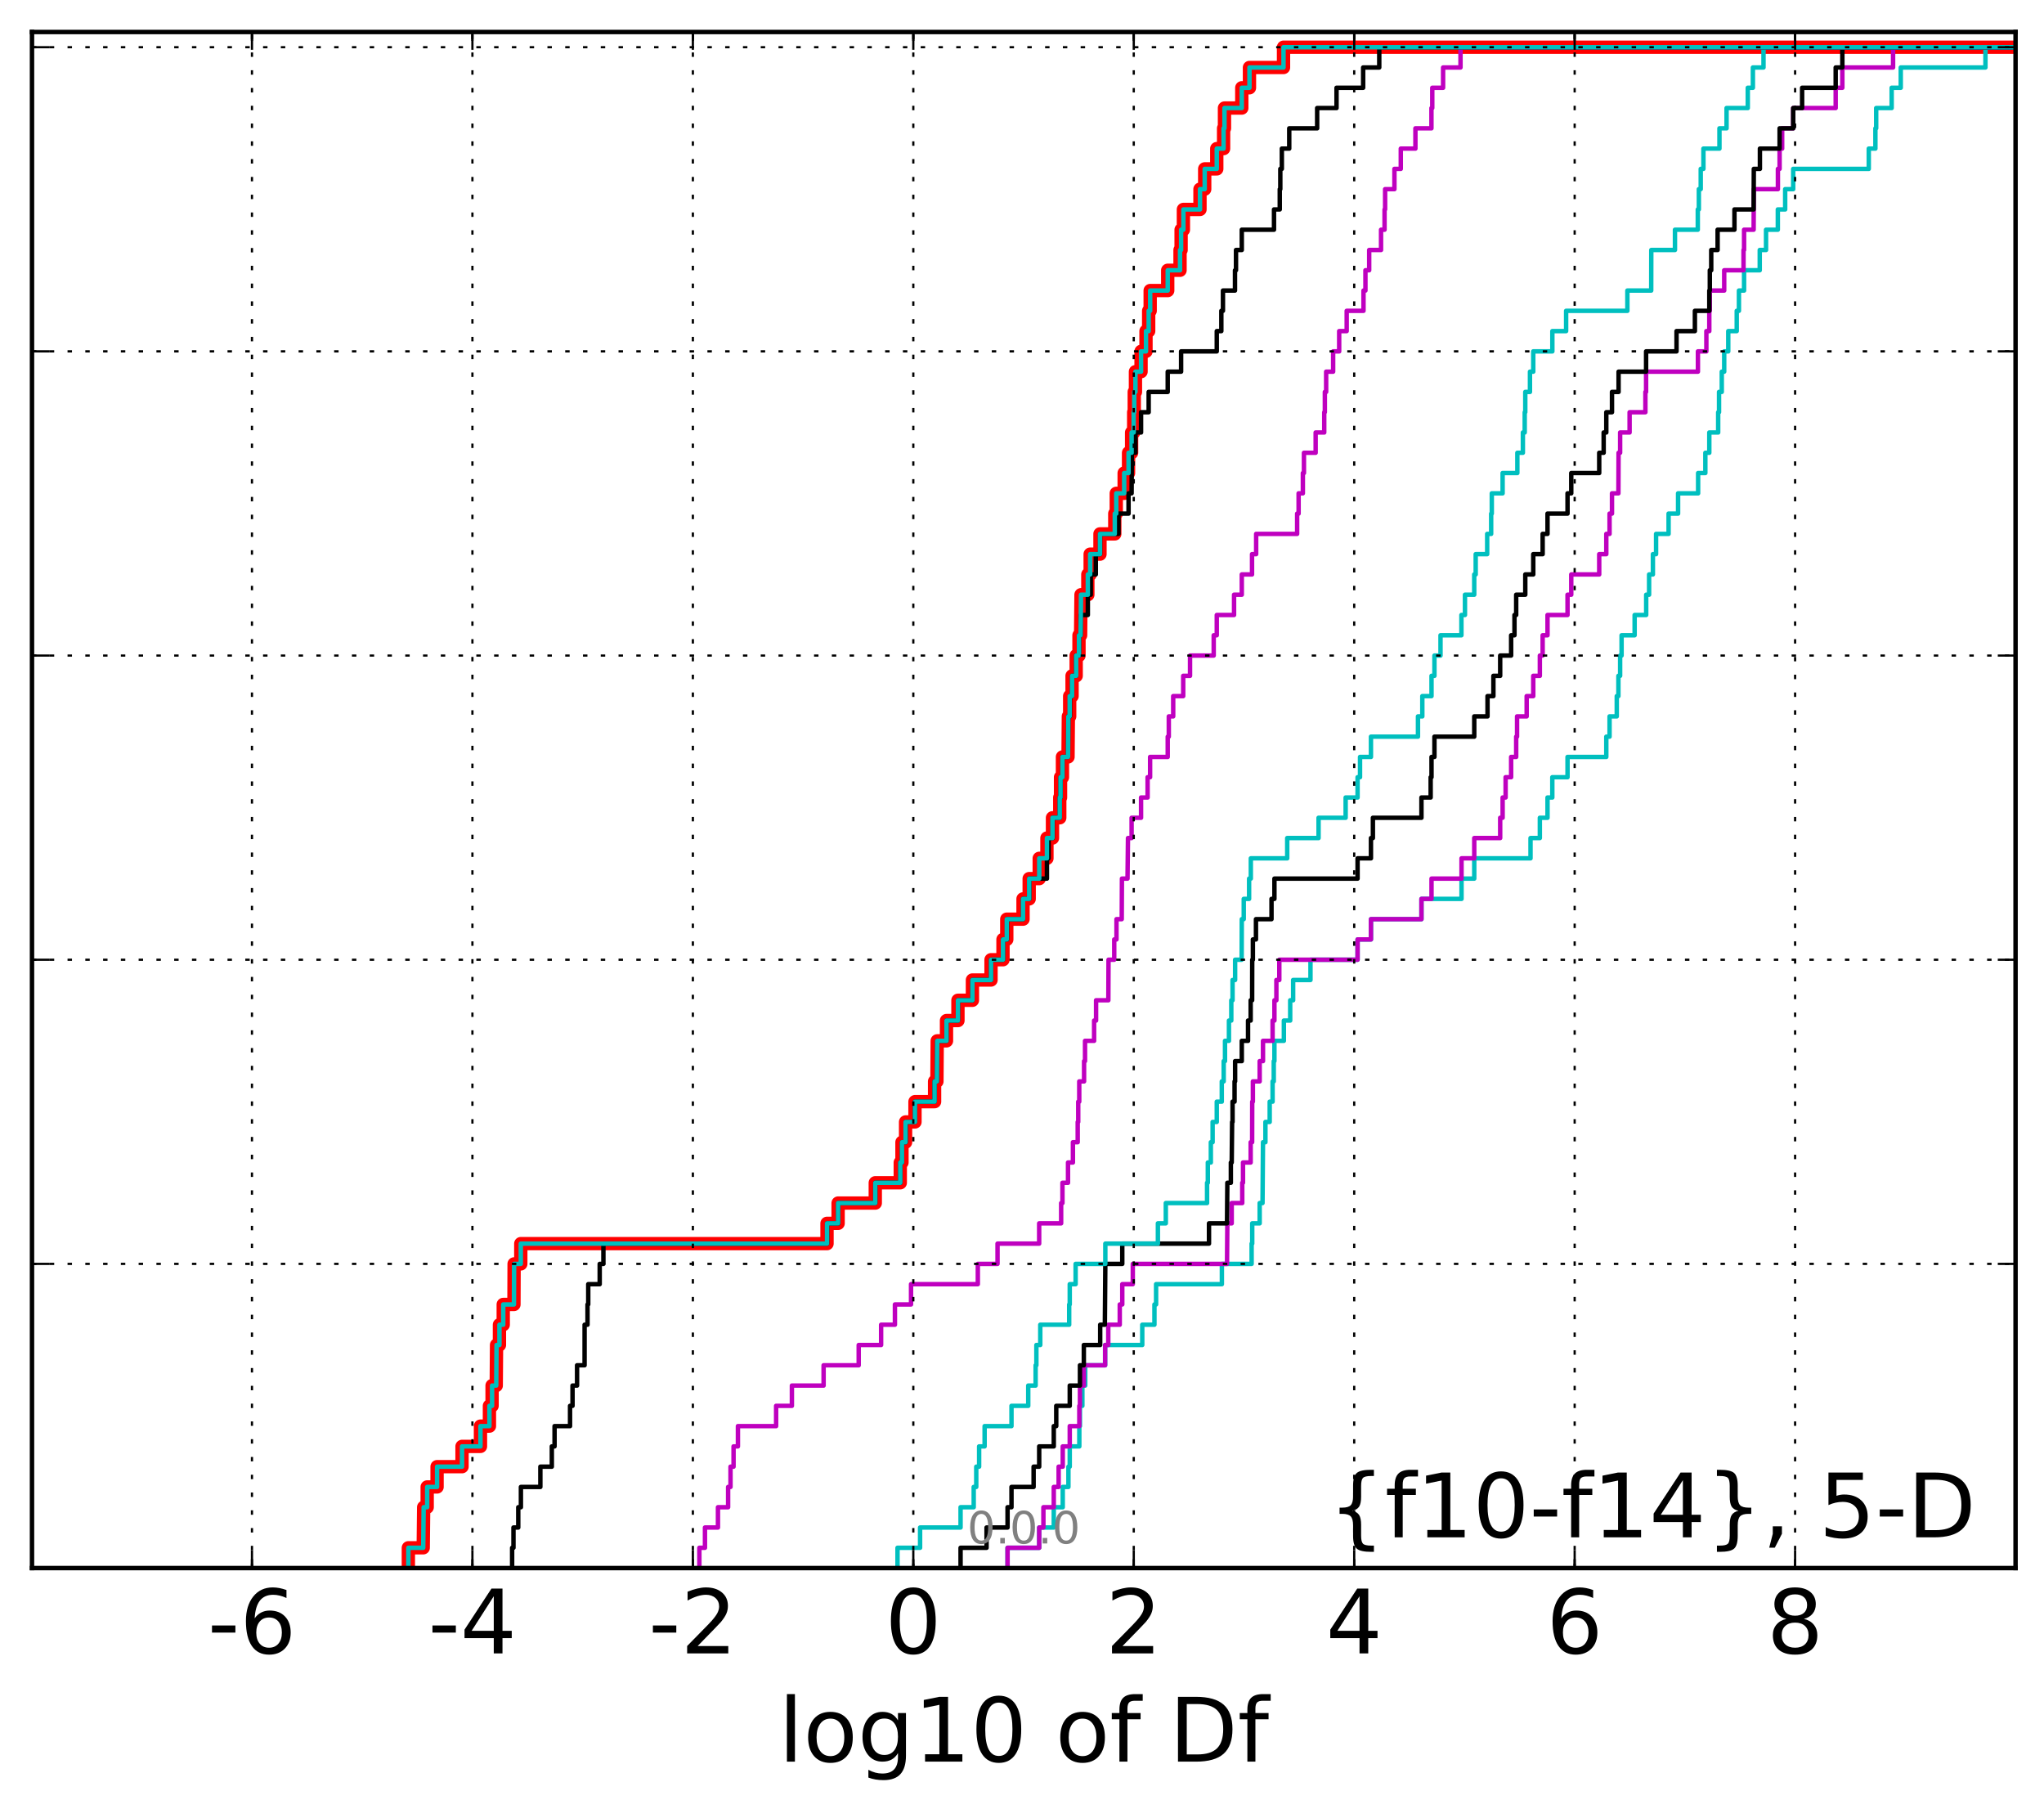 <?xml version="1.0" encoding="utf-8" standalone="no"?>
<!DOCTYPE svg PUBLIC "-//W3C//DTD SVG 1.1//EN"
  "http://www.w3.org/Graphics/SVG/1.1/DTD/svg11.dtd">
<!-- Created with matplotlib (http://matplotlib.org/) -->
<svg height="407pt" version="1.1" viewBox="0 0 460 407" width="460pt" xmlns="http://www.w3.org/2000/svg" xmlns:xlink="http://www.w3.org/1999/xlink">
 <defs>
  <style type="text/css">
*{stroke-linecap:butt;stroke-linejoin:round;stroke-miterlimit:100000;}
  </style>
 </defs>
 <g id="figure_1">
  <g id="patch_1">
   <path d="M 0 407.712 
L 460.8 407.712 
L 460.8 0 
L 0 0 
z
" style="fill:#ffffff;"/>
  </g>
  <g id="axes_1">
   <g id="patch_2">
    <path d="M 7.2 352.8 
L 453.6 352.8 
L 453.6 7.2 
L 7.2 7.2 
z
" style="fill:#ffffff;"/>
   </g>
   <g id="line2d_1">
    <path clip-path="url(#pc246db1672)" d="M 91.901 352.8 
L 91.901 348.238 
L 95.245 348.238 
L 95.347 339.113 
L 96.136 339.113 
L 96.136 334.55 
L 98.364 334.55 
L 98.364 329.988 
L 103.979 329.988 
L 103.979 325.426 
L 108.129 325.426 
L 108.129 320.863 
L 110.145 320.863 
L 110.145 316.301 
L 110.742 316.301 
L 110.742 311.739 
L 111.677 311.739 
L 111.748 302.614 
L 112.401 302.614 
L 112.401 298.051 
L 113.253 298.051 
L 113.253 293.489 
L 115.664 293.489 
L 115.699 284.364 
L 117.204 284.364 
L 117.204 279.802 
L 186.122 279.802 
L 186.122 275.24 
L 188.618 275.24 
L 188.618 270.677 
L 196.98 270.677 
L 196.98 266.115 
L 202.605 266.115 
L 202.605 261.552 
L 202.988 261.552 
L 202.988 256.99 
L 203.799 256.99 
L 203.799 252.428 
L 205.916 252.428 
L 205.916 247.865 
L 210.328 247.865 
L 210.328 243.303 
L 210.852 243.303 
L 210.919 234.178 
L 213.009 234.178 
L 213.009 229.616 
L 215.587 229.616 
L 215.587 225.053 
L 218.844 225.053 
L 218.844 220.491 
L 223.03 220.491 
L 223.03 215.929 
L 225.723 215.929 
L 225.723 211.366 
L 226.575 211.366 
L 226.575 206.804 
L 230.231 206.804 
L 230.231 202.242 
L 231.617 202.242 
L 231.617 197.679 
L 233.879 197.679 
L 233.879 193.117 
L 235.612 193.117 
L 235.612 188.554 
L 236.859 188.554 
L 236.859 183.992 
L 238.497 183.992 
L 238.497 179.43 
L 238.672 179.43 
L 238.672 174.867 
L 239.104 174.867 
L 239.104 170.305 
L 240.356 170.305 
L 240.434 161.18 
L 240.73 161.18 
L 240.73 156.618 
L 241.267 156.618 
L 241.267 152.055 
L 242.192 152.055 
L 242.192 147.493 
L 242.827 147.493 
L 242.827 142.931 
L 243.188 142.931 
L 243.279 133.806 
L 244.818 133.806 
L 244.818 129.244 
L 245.342 129.244 
L 245.342 124.681 
L 247.55 124.681 
L 247.55 120.119 
L 250.881 120.119 
L 250.881 115.556 
L 251.215 115.556 
L 251.215 110.994 
L 252.992 110.994 
L 252.992 106.432 
L 253.978 106.432 
L 253.978 101.869 
L 254.667 101.869 
L 254.667 97.307 
L 255.134 97.307 
L 255.134 92.745 
L 255.261 92.745 
L 255.261 88.182 
L 255.532 88.182 
L 255.532 83.62 
L 256.793 83.62 
L 256.793 79.057 
L 257.906 79.057 
L 257.906 74.495 
L 258.507 74.495 
L 258.507 69.933 
L 258.845 69.933 
L 258.845 65.37 
L 262.795 65.37 
L 262.795 60.808 
L 265.566 60.808 
L 265.566 56.246 
L 265.806 56.246 
L 265.806 51.683 
L 266.323 51.683 
L 266.323 47.121 
L 270.055 47.121 
L 270.055 42.558 
L 271.117 42.558 
L 271.117 37.996 
L 273.833 37.996 
L 273.833 33.434 
L 275.368 33.434 
L 275.368 28.871 
L 275.566 28.871 
L 275.566 24.309 
L 279.463 24.309 
L 279.463 19.747 
L 281.19 19.747 
L 281.19 15.184 
L 288.854 15.184 
L 288.854 10.622 
L 288.854 10.622 
L 453.6 10.622 
L 453.6 10.622 
" style="fill:none;stroke:#ff0000;stroke-linecap:square;stroke-width:3.0;"/>
   </g>
   <g id="line2d_2">
    <path clip-path="url(#pc246db1672)" d="M 226.749 352.8 
L 226.749 348.238 
L 233.87 348.238 
L 233.87 343.675 
L 237.151 343.675 
L 237.151 339.113 
L 239.169 339.113 
L 239.169 334.55 
L 240.447 334.55 
L 240.447 329.988 
L 240.746 329.988 
L 240.746 325.426 
L 242.901 325.426 
L 242.901 320.863 
L 243.04 320.863 
L 243.04 316.301 
L 243.587 316.301 
L 243.587 311.739 
L 244.229 311.739 
L 244.229 307.176 
L 248.707 307.176 
L 248.707 302.614 
L 257.064 302.614 
L 257.064 298.051 
L 259.805 298.051 
L 259.805 293.489 
L 260.177 293.489 
L 260.177 288.927 
L 274.983 288.927 
L 274.983 284.364 
L 281.677 284.364 
L 281.677 279.802 
L 281.813 279.802 
L 281.813 275.24 
L 283.488 275.24 
L 283.488 270.677 
L 284.13 270.677 
L 284.236 256.99 
L 284.783 256.99 
L 284.783 252.428 
L 285.744 252.428 
L 285.744 247.865 
L 286.395 247.865 
L 286.395 243.303 
L 286.658 243.303 
L 286.658 238.741 
L 286.808 238.741 
L 286.808 234.178 
L 288.933 234.178 
L 288.933 229.616 
L 290.357 229.616 
L 290.357 225.053 
L 291.019 225.053 
L 291.019 220.491 
L 294.921 220.491 
L 294.921 215.929 
L 305.521 215.929 
L 305.521 211.366 
L 308.531 211.366 
L 308.531 206.804 
L 319.896 206.804 
L 319.896 202.242 
L 328.916 202.242 
L 328.916 197.679 
L 331.779 197.679 
L 331.779 193.117 
L 344.443 193.117 
L 344.443 188.554 
L 346.542 188.554 
L 346.542 183.992 
L 348.267 183.992 
L 348.267 179.43 
L 349.346 179.43 
L 349.346 174.867 
L 352.772 174.867 
L 352.772 170.305 
L 361.497 170.305 
L 361.497 165.743 
L 362.231 165.743 
L 362.231 161.18 
L 363.85 161.18 
L 363.85 156.618 
L 364.221 156.618 
L 364.221 152.055 
L 364.609 152.055 
L 364.609 147.493 
L 364.935 147.493 
L 364.935 142.931 
L 367.873 142.931 
L 367.873 138.368 
L 370.473 138.368 
L 370.473 133.806 
L 371.128 133.806 
L 371.128 129.244 
L 371.984 129.244 
L 371.984 124.681 
L 372.699 124.681 
L 372.699 120.119 
L 375.514 120.119 
L 375.514 115.556 
L 377.651 115.556 
L 377.651 110.994 
L 382.16 110.994 
L 382.16 106.432 
L 383.787 106.432 
L 383.787 101.869 
L 384.677 101.869 
L 384.677 97.307 
L 386.674 97.307 
L 386.674 92.745 
L 386.868 92.745 
L 386.868 88.182 
L 387.482 88.182 
L 387.482 83.62 
L 388.031 83.62 
L 388.031 79.057 
L 388.943 79.057 
L 388.943 74.495 
L 390.85 74.495 
L 390.85 69.933 
L 391.345 69.933 
L 391.345 65.37 
L 392.502 65.37 
L 392.502 60.808 
L 396.029 60.808 
L 396.029 56.246 
L 397.446 56.246 
L 397.446 51.683 
L 400.098 51.683 
L 400.098 47.121 
L 401.751 47.121 
L 401.751 42.558 
L 403.558 42.558 
L 403.558 37.996 
L 420.565 37.996 
L 420.565 33.434 
L 422.057 33.434 
L 422.057 28.871 
L 422.234 28.871 
L 422.234 24.309 
L 425.717 24.309 
L 425.717 19.747 
L 427.763 19.747 
L 427.763 15.184 
L 446.822 15.184 
L 446.822 10.622 
L 446.822 10.622 
L 453.6 10.622 
L 453.6 10.622 
" style="fill:none;stroke:#00bfbf;stroke-linecap:square;"/>
   </g>
   <g id="line2d_3">
    <path clip-path="url(#pc246db1672)" d="M 226.749 352.8 
L 226.749 348.238 
L 233.87 348.238 
L 233.87 343.675 
L 234.818 343.675 
L 234.818 339.113 
L 237.151 339.113 
L 237.151 334.55 
L 238.243 334.55 
L 238.243 329.988 
L 239.169 329.988 
L 239.169 325.426 
L 240.746 325.426 
L 240.746 320.863 
L 242.901 320.863 
L 242.901 316.301 
L 243.04 316.301 
L 243.04 311.739 
L 243.915 311.739 
L 243.915 307.176 
L 248.707 307.176 
L 248.707 302.614 
L 249.417 302.614 
L 249.417 298.051 
L 252 298.051 
L 252 293.489 
L 252.568 293.489 
L 252.568 288.927 
L 254.934 288.927 
L 254.934 284.364 
L 276.139 284.364 
L 276.212 275.24 
L 277.196 275.24 
L 277.196 270.677 
L 279.567 270.677 
L 279.567 266.115 
L 279.737 266.115 
L 279.737 261.552 
L 281.46 261.552 
L 281.46 256.99 
L 281.791 256.99 
L 281.813 247.865 
L 281.959 247.865 
L 281.959 243.303 
L 283.488 243.303 
L 283.488 238.741 
L 284.236 238.741 
L 284.236 234.178 
L 286.395 234.178 
L 286.395 229.616 
L 286.808 229.616 
L 286.808 225.053 
L 287.247 225.053 
L 287.247 220.491 
L 287.909 220.491 
L 287.909 215.929 
L 305.521 215.929 
L 305.521 211.366 
L 308.531 211.366 
L 308.531 206.804 
L 319.896 206.804 
L 319.896 202.242 
L 322.162 202.242 
L 322.162 197.679 
L 328.916 197.679 
L 328.916 193.117 
L 331.779 193.117 
L 331.779 188.554 
L 337.615 188.554 
L 337.615 183.992 
L 338.165 183.992 
L 338.165 179.43 
L 338.837 179.43 
L 338.837 174.867 
L 340.079 174.867 
L 340.079 170.305 
L 341.215 170.305 
L 341.215 165.743 
L 341.413 165.743 
L 341.413 161.18 
L 343.574 161.18 
L 343.574 156.618 
L 345.058 156.618 
L 345.058 152.055 
L 346.542 152.055 
L 346.542 147.493 
L 347.171 147.493 
L 347.171 142.931 
L 348.267 142.931 
L 348.267 138.368 
L 352.772 138.368 
L 352.772 133.806 
L 353.611 133.806 
L 353.611 129.244 
L 359.901 129.244 
L 359.901 124.681 
L 361.497 124.681 
L 361.497 120.119 
L 362.231 120.119 
L 362.231 115.556 
L 362.777 115.556 
L 362.777 110.994 
L 364.221 110.994 
L 364.257 101.869 
L 364.609 101.869 
L 364.609 97.307 
L 366.74 97.307 
L 366.74 92.745 
L 370.296 92.745 
L 370.296 88.182 
L 370.45 88.182 
L 370.45 83.62 
L 382.116 83.62 
L 382.116 79.057 
L 384.015 79.057 
L 384.015 74.495 
L 384.677 74.495 
L 384.677 69.933 
L 384.793 69.933 
L 384.793 65.37 
L 388.031 65.37 
L 388.031 60.808 
L 392.378 60.808 
L 392.378 56.246 
L 392.502 56.246 
L 392.502 51.683 
L 394.654 51.683 
L 394.693 42.558 
L 400.116 42.558 
L 400.116 37.996 
L 400.499 37.996 
L 400.499 33.434 
L 401.075 33.434 
L 401.075 28.871 
L 403.558 28.871 
L 403.558 24.309 
L 413.119 24.309 
L 413.119 19.747 
L 414.619 19.747 
L 414.619 15.184 
L 426.033 15.184 
L 426.033 10.622 
L 426.033 10.622 
L 453.6 10.622 
L 453.6 10.622 
" style="fill:none;stroke:#bf00bf;stroke-linecap:square;"/>
   </g>
   <g id="line2d_4">
    <path clip-path="url(#pc246db1672)" d="M 216.174 352.8 
L 216.174 348.238 
L 222.025 348.238 
L 222.025 343.675 
L 226.749 343.675 
L 226.749 339.113 
L 227.635 339.113 
L 227.635 334.55 
L 232.613 334.55 
L 232.613 329.988 
L 233.87 329.988 
L 233.87 325.426 
L 237.151 325.426 
L 237.151 320.863 
L 237.708 320.863 
L 237.708 316.301 
L 240.746 316.301 
L 240.746 311.739 
L 243.04 311.739 
L 243.04 307.176 
L 243.915 307.176 
L 243.915 302.614 
L 247.595 302.614 
L 247.595 298.051 
L 248.647 298.051 
L 248.755 284.364 
L 252.568 284.364 
L 252.568 279.802 
L 272.083 279.802 
L 272.083 275.24 
L 276.139 275.24 
L 276.212 266.115 
L 277.003 266.115 
L 277.003 261.552 
L 277.196 261.552 
L 277.287 252.428 
L 277.386 252.428 
L 277.386 247.865 
L 277.838 247.865 
L 277.838 243.303 
L 277.962 243.303 
L 277.962 238.741 
L 279.463 238.741 
L 279.463 234.178 
L 280.87 234.178 
L 280.87 229.616 
L 281.46 229.616 
L 281.46 225.053 
L 281.791 225.053 
L 281.813 215.929 
L 281.959 215.929 
L 281.959 211.366 
L 282.652 211.366 
L 282.652 206.804 
L 286.152 206.804 
L 286.152 202.242 
L 286.808 202.242 
L 286.808 197.679 
L 305.521 197.679 
L 305.521 193.117 
L 308.531 193.117 
L 308.531 188.554 
L 308.969 188.554 
L 308.969 183.992 
L 319.896 183.992 
L 319.896 179.43 
L 321.967 179.43 
L 321.967 174.867 
L 322.162 174.867 
L 322.162 170.305 
L 322.82 170.305 
L 322.82 165.743 
L 331.779 165.743 
L 331.779 161.18 
L 334.764 161.18 
L 334.764 156.618 
L 336.089 156.618 
L 336.089 152.055 
L 337.615 152.055 
L 337.615 147.493 
L 340.079 147.493 
L 340.079 142.931 
L 340.831 142.931 
L 340.831 138.368 
L 341.215 138.368 
L 341.215 133.806 
L 343.264 133.806 
L 343.264 129.244 
L 345.058 129.244 
L 345.058 124.681 
L 347.171 124.681 
L 347.171 120.119 
L 348.267 120.119 
L 348.267 115.556 
L 352.772 115.556 
L 352.772 110.994 
L 353.611 110.994 
L 353.611 106.432 
L 359.901 106.432 
L 359.901 101.869 
L 360.903 101.869 
L 360.903 97.307 
L 361.497 97.307 
L 361.497 92.745 
L 362.777 92.745 
L 362.777 88.182 
L 364.258 88.182 
L 364.258 83.62 
L 370.45 83.62 
L 370.45 79.057 
L 377.3 79.057 
L 377.3 74.495 
L 381.433 74.495 
L 381.433 69.933 
L 384.677 69.933 
L 384.677 65.37 
L 384.793 65.37 
L 384.793 60.808 
L 385.11 60.808 
L 385.11 56.246 
L 386.546 56.246 
L 386.546 51.683 
L 390.336 51.683 
L 390.336 47.121 
L 394.654 47.121 
L 394.693 37.996 
L 396.066 37.996 
L 396.066 33.434 
L 400.499 33.434 
L 400.499 28.871 
L 403.558 28.871 
L 403.558 24.309 
L 405.564 24.309 
L 405.564 19.747 
L 413.119 19.747 
L 413.119 15.184 
L 414.619 15.184 
L 414.619 10.622 
L 414.619 10.622 
L 453.6 10.622 
L 453.6 10.622 
" style="fill:none;stroke:#000000;stroke-linecap:square;"/>
   </g>
   <g id="line2d_5">
    <path clip-path="url(#pc246db1672)" d="M 201.984 352.8 
L 201.984 348.238 
L 207.065 348.238 
L 207.065 343.675 
L 216.174 343.675 
L 216.174 339.113 
L 219.132 339.113 
L 219.132 334.55 
L 219.706 334.55 
L 219.706 329.988 
L 220.35 329.988 
L 220.35 325.426 
L 221.588 325.426 
L 221.588 320.863 
L 227.635 320.863 
L 227.635 316.301 
L 231.405 316.301 
L 231.405 311.739 
L 233.066 311.739 
L 233.066 307.176 
L 233.237 307.176 
L 233.237 302.614 
L 234.112 302.614 
L 234.112 298.051 
L 240.618 298.051 
L 240.618 293.489 
L 240.746 293.489 
L 240.746 288.927 
L 242.067 288.927 
L 242.067 284.364 
L 248.755 284.364 
L 248.755 279.802 
L 260.583 279.802 
L 260.583 275.24 
L 262.363 275.24 
L 262.363 270.677 
L 271.648 270.677 
L 271.648 266.115 
L 271.82 266.115 
L 271.82 261.552 
L 272.498 261.552 
L 272.498 256.99 
L 272.899 256.99 
L 272.899 252.428 
L 273.833 252.428 
L 273.833 247.865 
L 274.96 247.865 
L 274.96 243.303 
L 275.391 243.303 
L 275.391 238.741 
L 275.686 238.741 
L 275.686 234.178 
L 276.572 234.178 
L 276.572 229.616 
L 277.102 229.616 
L 277.102 225.053 
L 277.386 225.053 
L 277.386 220.491 
L 277.962 220.491 
L 277.962 215.929 
L 279.434 215.929 
L 279.463 206.804 
L 279.903 206.804 
L 279.903 202.242 
L 281.109 202.242 
L 281.109 197.679 
L 281.497 197.679 
L 281.497 193.117 
L 289.687 193.117 
L 289.687 188.554 
L 296.741 188.554 
L 296.741 183.992 
L 302.836 183.992 
L 302.836 179.43 
L 305.521 179.43 
L 305.521 174.867 
L 306.073 174.867 
L 306.073 170.305 
L 308.531 170.305 
L 308.531 165.743 
L 319.114 165.743 
L 319.114 161.18 
L 320.092 161.18 
L 320.092 156.618 
L 322.162 156.618 
L 322.162 152.055 
L 322.82 152.055 
L 322.82 147.493 
L 324.184 147.493 
L 324.184 142.931 
L 328.89 142.931 
L 328.89 138.368 
L 329.687 138.368 
L 329.687 133.806 
L 331.774 133.806 
L 331.774 129.244 
L 332.104 129.244 
L 332.104 124.681 
L 334.689 124.681 
L 334.689 120.119 
L 335.585 120.119 
L 335.585 115.556 
L 335.727 115.556 
L 335.727 110.994 
L 338.162 110.994 
L 338.162 106.432 
L 341.478 106.432 
L 341.478 101.869 
L 342.724 101.869 
L 342.724 97.307 
L 343.136 97.307 
L 343.136 92.745 
L 343.264 92.745 
L 343.264 88.182 
L 344.316 88.182 
L 344.316 83.62 
L 345.058 83.62 
L 345.058 79.057 
L 349.356 79.057 
L 349.356 74.495 
L 352.454 74.495 
L 352.454 69.933 
L 366.239 69.933 
L 366.239 65.37 
L 371.604 65.37 
L 371.622 56.246 
L 376.949 56.246 
L 376.949 51.683 
L 382.086 51.683 
L 382.086 47.121 
L 382.325 47.121 
L 382.325 42.558 
L 382.746 42.558 
L 382.746 37.996 
L 383.353 37.996 
L 383.353 33.434 
L 386.961 33.434 
L 386.961 28.871 
L 388.561 28.871 
L 388.561 24.309 
L 393.335 24.309 
L 393.335 19.747 
L 394.485 19.747 
L 394.485 15.184 
L 396.875 15.184 
L 396.875 10.622 
L 396.875 10.622 
L 453.6 10.622 
L 453.6 10.622 
" style="fill:none;stroke:#00bfbf;stroke-linecap:square;"/>
   </g>
   <g id="line2d_6">
    <path clip-path="url(#pc246db1672)" d="M 157.392 352.8 
L 157.392 348.238 
L 158.652 348.238 
L 158.652 343.675 
L 161.576 343.675 
L 161.576 339.113 
L 163.862 339.113 
L 163.862 334.55 
L 164.401 334.55 
L 164.401 329.988 
L 165.087 329.988 
L 165.087 325.426 
L 166.071 325.426 
L 166.071 320.863 
L 174.664 320.863 
L 174.664 316.301 
L 178.215 316.301 
L 178.215 311.739 
L 185.352 311.739 
L 185.352 307.176 
L 193.249 307.176 
L 193.249 302.614 
L 198.293 302.614 
L 198.293 298.051 
L 201.402 298.051 
L 201.402 293.489 
L 205.026 293.489 
L 205.026 288.927 
L 220.058 288.927 
L 220.058 284.364 
L 224.494 284.364 
L 224.494 279.802 
L 233.863 279.802 
L 233.863 275.24 
L 238.81 275.24 
L 238.81 270.677 
L 239.104 270.677 
L 239.104 266.115 
L 240.356 266.115 
L 240.356 261.552 
L 241.46 261.552 
L 241.46 256.99 
L 242.535 256.99 
L 242.535 252.428 
L 242.656 252.428 
L 242.656 247.865 
L 242.884 247.865 
L 242.884 243.303 
L 243.969 243.303 
L 243.969 238.741 
L 244.184 238.741 
L 244.184 234.178 
L 246.228 234.178 
L 246.228 229.616 
L 246.67 229.616 
L 246.67 225.053 
L 249.433 225.053 
L 249.472 215.929 
L 250.757 215.929 
L 250.757 211.366 
L 251.265 211.366 
L 251.265 206.804 
L 252.445 206.804 
L 252.49 197.679 
L 253.746 197.679 
L 253.85 188.554 
L 254.667 188.554 
L 254.667 183.992 
L 256.793 183.992 
L 256.793 179.43 
L 258.266 179.43 
L 258.266 174.867 
L 258.829 174.867 
L 258.829 170.305 
L 262.795 170.305 
L 262.795 165.743 
L 263.037 165.743 
L 263.037 161.18 
L 264.028 161.18 
L 264.028 156.618 
L 266.28 156.618 
L 266.28 152.055 
L 267.816 152.055 
L 267.816 147.493 
L 273.144 147.493 
L 273.144 142.931 
L 273.833 142.931 
L 273.833 138.368 
L 277.723 138.368 
L 277.723 133.806 
L 279.463 133.806 
L 279.463 129.244 
L 281.767 129.244 
L 281.767 124.681 
L 282.695 124.681 
L 282.695 120.119 
L 291.919 120.119 
L 291.919 115.556 
L 292.251 115.556 
L 292.251 110.994 
L 293.209 110.994 
L 293.209 106.432 
L 293.452 106.432 
L 293.452 101.869 
L 296.086 101.869 
L 296.086 97.307 
L 298.019 97.307 
L 298.019 92.745 
L 298.156 92.745 
L 298.156 88.182 
L 298.449 88.182 
L 298.449 83.62 
L 300.021 83.62 
L 300.021 79.057 
L 301.38 79.057 
L 301.38 74.495 
L 303.072 74.495 
L 303.072 69.933 
L 306.856 69.933 
L 306.856 65.37 
L 307.29 65.37 
L 307.29 60.808 
L 308.134 60.808 
L 308.134 56.246 
L 310.802 56.246 
L 310.802 51.683 
L 311.594 51.683 
L 311.594 47.121 
L 311.718 47.121 
L 311.718 42.558 
L 313.814 42.558 
L 313.814 37.996 
L 315.245 37.996 
L 315.245 33.434 
L 318.538 33.434 
L 318.538 28.871 
L 322.145 28.871 
L 322.145 24.309 
L 322.332 24.309 
L 322.332 19.747 
L 324.767 19.747 
L 324.767 15.184 
L 328.686 15.184 
L 328.686 10.622 
L 328.686 10.622 
L 453.6 10.622 
L 453.6 10.622 
" style="fill:none;stroke:#bf00bf;stroke-linecap:square;"/>
   </g>
   <g id="line2d_7">
    <path clip-path="url(#pc246db1672)" d="M 115.252 352.8 
L 115.252 348.238 
L 115.557 348.238 
L 115.557 343.675 
L 116.634 343.675 
L 116.634 339.113 
L 117.228 339.113 
L 117.228 334.55 
L 121.608 334.55 
L 121.608 329.988 
L 124.186 329.988 
L 124.186 325.426 
L 124.804 325.426 
L 124.804 320.863 
L 128.287 320.863 
L 128.287 316.301 
L 128.847 316.301 
L 128.847 311.739 
L 129.867 311.739 
L 129.867 307.176 
L 131.561 307.176 
L 131.564 298.051 
L 132.219 298.051 
L 132.219 293.489 
L 132.384 293.489 
L 132.384 288.927 
L 134.963 288.927 
L 134.963 284.364 
L 135.796 284.364 
L 135.796 279.802 
L 186.14 279.802 
L 186.14 275.24 
L 188.653 275.24 
L 188.653 270.677 
L 196.98 270.677 
L 196.98 266.115 
L 202.626 266.115 
L 202.626 261.552 
L 203.005 261.552 
L 203.005 256.99 
L 203.832 256.99 
L 203.832 252.428 
L 205.916 252.428 
L 205.916 247.865 
L 210.328 247.865 
L 210.328 243.303 
L 210.852 243.303 
L 210.932 234.178 
L 213.009 234.178 
L 213.009 229.616 
L 215.587 229.616 
L 215.587 225.053 
L 218.844 225.053 
L 218.844 220.491 
L 223.03 220.491 
L 223.03 215.929 
L 225.723 215.929 
L 225.723 211.366 
L 226.618 211.366 
L 226.618 206.804 
L 230.231 206.804 
L 230.231 202.242 
L 231.638 202.242 
L 231.638 197.679 
L 235.612 197.679 
L 235.612 193.117 
L 235.985 193.117 
L 235.985 188.554 
L 236.904 188.554 
L 236.904 183.992 
L 238.497 183.992 
L 238.497 179.43 
L 238.688 179.43 
L 238.688 174.867 
L 239.104 174.867 
L 239.104 170.305 
L 240.356 170.305 
L 240.434 161.18 
L 240.788 161.18 
L 240.788 156.618 
L 241.281 156.618 
L 241.281 152.055 
L 242.192 152.055 
L 242.192 147.493 
L 242.847 147.493 
L 242.847 142.931 
L 243.188 142.931 
L 243.188 138.368 
L 244.818 138.368 
L 244.818 133.806 
L 245.475 133.806 
L 245.475 129.244 
L 246.612 129.244 
L 246.612 124.681 
L 247.574 124.681 
L 247.574 120.119 
L 251.714 120.119 
L 251.714 115.556 
L 253.978 115.556 
L 253.978 110.994 
L 254.667 110.994 
L 254.72 101.869 
L 255.539 101.869 
L 255.539 97.307 
L 256.793 97.307 
L 256.793 92.745 
L 258.507 92.745 
L 258.507 88.182 
L 262.795 88.182 
L 262.795 83.62 
L 265.806 83.62 
L 265.806 79.057 
L 273.833 79.057 
L 273.833 74.495 
L 274.861 74.495 
L 274.861 69.933 
L 275.225 69.933 
L 275.225 65.37 
L 277.932 65.37 
L 277.932 60.808 
L 278.16 60.808 
L 278.16 56.246 
L 279.463 56.246 
L 279.463 51.683 
L 286.714 51.683 
L 286.714 47.121 
L 288.009 47.121 
L 288.009 42.558 
L 288.133 42.558 
L 288.133 37.996 
L 288.477 37.996 
L 288.477 33.434 
L 290.142 33.434 
L 290.142 28.871 
L 296.424 28.871 
L 296.424 24.309 
L 300.785 24.309 
L 300.785 19.747 
L 306.776 19.747 
L 306.776 15.184 
L 310.401 15.184 
L 310.401 10.622 
L 310.401 10.622 
L 453.6 10.622 
L 453.6 10.622 
" style="fill:none;stroke:#000000;stroke-linecap:square;"/>
   </g>
   <g id="line2d_8">
    <path clip-path="url(#pc246db1672)" d="M 91.901 352.8 
L 91.901 348.238 
L 95.245 348.238 
L 95.347 339.113 
L 96.136 339.113 
L 96.136 334.55 
L 98.364 334.55 
L 98.364 329.988 
L 103.979 329.988 
L 103.979 325.426 
L 108.129 325.426 
L 108.129 320.863 
L 110.145 320.863 
L 110.145 316.301 
L 110.742 316.301 
L 110.742 311.739 
L 111.677 311.739 
L 111.748 302.614 
L 112.401 302.614 
L 112.401 298.051 
L 113.253 298.051 
L 113.253 293.489 
L 115.664 293.489 
L 115.699 284.364 
L 117.204 284.364 
L 117.204 279.802 
L 186.122 279.802 
L 186.122 275.24 
L 188.618 275.24 
L 188.618 270.677 
L 196.98 270.677 
L 196.98 266.115 
L 202.605 266.115 
L 202.605 261.552 
L 202.988 261.552 
L 202.988 256.99 
L 203.799 256.99 
L 203.799 252.428 
L 205.916 252.428 
L 205.916 247.865 
L 210.328 247.865 
L 210.328 243.303 
L 210.852 243.303 
L 210.919 234.178 
L 213.009 234.178 
L 213.009 229.616 
L 215.587 229.616 
L 215.587 225.053 
L 218.844 225.053 
L 218.844 220.491 
L 223.03 220.491 
L 223.03 215.929 
L 225.723 215.929 
L 225.723 211.366 
L 226.575 211.366 
L 226.575 206.804 
L 230.231 206.804 
L 230.231 202.242 
L 231.617 202.242 
L 231.617 197.679 
L 233.879 197.679 
L 233.879 193.117 
L 235.612 193.117 
L 235.612 188.554 
L 236.859 188.554 
L 236.859 183.992 
L 238.497 183.992 
L 238.497 179.43 
L 238.672 179.43 
L 238.672 174.867 
L 239.104 174.867 
L 239.104 170.305 
L 240.356 170.305 
L 240.434 161.18 
L 240.73 161.18 
L 240.73 156.618 
L 241.267 156.618 
L 241.267 152.055 
L 242.192 152.055 
L 242.192 147.493 
L 242.827 147.493 
L 242.827 142.931 
L 243.188 142.931 
L 243.279 133.806 
L 244.818 133.806 
L 244.818 129.244 
L 245.342 129.244 
L 245.342 124.681 
L 247.55 124.681 
L 247.55 120.119 
L 250.881 120.119 
L 250.881 115.556 
L 251.215 115.556 
L 251.215 110.994 
L 252.992 110.994 
L 252.992 106.432 
L 253.978 106.432 
L 253.978 101.869 
L 254.667 101.869 
L 254.667 97.307 
L 255.134 97.307 
L 255.134 92.745 
L 255.261 92.745 
L 255.261 88.182 
L 255.532 88.182 
L 255.532 83.62 
L 256.793 83.62 
L 256.793 79.057 
L 257.906 79.057 
L 257.906 74.495 
L 258.507 74.495 
L 258.507 69.933 
L 258.845 69.933 
L 258.845 65.37 
L 262.795 65.37 
L 262.795 60.808 
L 265.566 60.808 
L 265.566 56.246 
L 265.806 56.246 
L 265.806 51.683 
L 266.323 51.683 
L 266.323 47.121 
L 270.055 47.121 
L 270.055 42.558 
L 271.117 42.558 
L 271.117 37.996 
L 273.833 37.996 
L 273.833 33.434 
L 275.368 33.434 
L 275.368 28.871 
L 275.566 28.871 
L 275.566 24.309 
L 279.463 24.309 
L 279.463 19.747 
L 281.19 19.747 
L 281.19 15.184 
L 288.854 15.184 
L 288.854 10.622 
L 288.854 10.622 
L 453.6 10.622 
L 453.6 10.622 
" style="fill:none;stroke:#00bfbf;stroke-linecap:square;"/>
   </g>
   <g id="patch_3">
    <path d="M 7.2 7.2 
L 453.6 7.2 
" style="fill:none;stroke:#000000;stroke-linecap:square;stroke-linejoin:miter;"/>
   </g>
   <g id="patch_4">
    <path d="M 453.6 352.8 
L 453.6 7.2 
" style="fill:none;stroke:#000000;stroke-linecap:square;stroke-linejoin:miter;"/>
   </g>
   <g id="patch_5">
    <path d="M 7.2 352.8 
L 453.6 352.8 
" style="fill:none;stroke:#000000;stroke-linecap:square;stroke-linejoin:miter;"/>
   </g>
   <g id="patch_6">
    <path d="M 7.2 352.8 
L 7.2 7.2 
" style="fill:none;stroke:#000000;stroke-linecap:square;stroke-linejoin:miter;"/>
   </g>
   <g id="matplotlib.axis_1">
    <g id="xtick_1"/>
    <g id="xtick_2">
     <g id="line2d_9">
      <path clip-path="url(#pc246db1672)" d="M 56.705 352.8 
L 56.705 7.2 
" style="fill:none;stroke:#000000;stroke-dasharray:1,3;stroke-dashoffset:0.0;stroke-width:0.5;"/>
     </g>
     <g id="line2d_10">
      <defs>
       <path d="M 0 0 
L 0 -4 
" id="m9dac6711db" style="stroke:#000000;stroke-width:0.5;"/>
      </defs>
      <g>
       <use style="stroke:#000000;stroke-width:0.5;" x="56.705" xlink:href="#m9dac6711db" y="352.8"/>
      </g>
     </g>
     <g id="line2d_11">
      <defs>
       <path d="M 0 0 
L 0 4 
" id="m6ba0fa62eb" style="stroke:#000000;stroke-width:0.5;"/>
      </defs>
      <g>
       <use style="stroke:#000000;stroke-width:0.5;" x="56.705" xlink:href="#m6ba0fa62eb" y="7.2"/>
      </g>
     </g>
     <g id="text_1">
      <!-- -6 -->
      <defs>
       <path d="M 33.016 40.375 
Q 26.375 40.375 22.484 35.828 
Q 18.609 31.297 18.609 23.391 
Q 18.609 15.531 22.484 10.953 
Q 26.375 6.391 33.016 6.391 
Q 39.656 6.391 43.531 10.953 
Q 47.406 15.531 47.406 23.391 
Q 47.406 31.297 43.531 35.828 
Q 39.656 40.375 33.016 40.375 
M 52.594 71.297 
L 52.594 62.312 
Q 48.875 64.062 45.094 64.984 
Q 41.312 65.922 37.594 65.922 
Q 27.828 65.922 22.672 59.328 
Q 17.531 52.734 16.797 39.406 
Q 19.672 43.656 24.016 45.922 
Q 28.375 48.188 33.594 48.188 
Q 44.578 48.188 50.953 41.516 
Q 57.328 34.859 57.328 23.391 
Q 57.328 12.156 50.688 5.359 
Q 44.047 -1.422 33.016 -1.422 
Q 20.359 -1.422 13.672 8.266 
Q 6.984 17.969 6.984 36.375 
Q 6.984 53.656 15.188 63.938 
Q 23.391 74.219 37.203 74.219 
Q 40.922 74.219 44.703 73.484 
Q 48.484 72.75 52.594 71.297 
" id="BitstreamVeraSans-Roman-36"/>
       <path d="M 4.891 31.391 
L 31.203 31.391 
L 31.203 23.391 
L 4.891 23.391 
z
" id="BitstreamVeraSans-Roman-2d"/>
      </defs>
      <g transform="translate(46.734 371.997)scale(0.2 -0.2)">
       <use xlink:href="#BitstreamVeraSans-Roman-2d"/>
       <use x="36.084" xlink:href="#BitstreamVeraSans-Roman-36"/>
      </g>
     </g>
    </g>
    <g id="xtick_3">
     <g id="line2d_12">
      <path clip-path="url(#pc246db1672)" d="M 106.317 352.8 
L 106.317 7.2 
" style="fill:none;stroke:#000000;stroke-dasharray:1,3;stroke-dashoffset:0.0;stroke-width:0.5;"/>
     </g>
     <g id="line2d_13">
      <g>
       <use style="stroke:#000000;stroke-width:0.5;" x="106.317" xlink:href="#m9dac6711db" y="352.8"/>
      </g>
     </g>
     <g id="line2d_14">
      <g>
       <use style="stroke:#000000;stroke-width:0.5;" x="106.317" xlink:href="#m6ba0fa62eb" y="7.2"/>
      </g>
     </g>
     <g id="text_2">
      <!-- -4 -->
      <defs>
       <path d="M 37.797 64.312 
L 12.891 25.391 
L 37.797 25.391 
z
M 35.203 72.906 
L 47.609 72.906 
L 47.609 25.391 
L 58.016 25.391 
L 58.016 17.188 
L 47.609 17.188 
L 47.609 0 
L 37.797 0 
L 37.797 17.188 
L 4.891 17.188 
L 4.891 26.703 
z
" id="BitstreamVeraSans-Roman-34"/>
      </defs>
      <g transform="translate(96.346 371.997)scale(0.2 -0.2)">
       <use xlink:href="#BitstreamVeraSans-Roman-2d"/>
       <use x="36.084" xlink:href="#BitstreamVeraSans-Roman-34"/>
      </g>
     </g>
    </g>
    <g id="xtick_4">
     <g id="line2d_15">
      <path clip-path="url(#pc246db1672)" d="M 155.929 352.8 
L 155.929 7.2 
" style="fill:none;stroke:#000000;stroke-dasharray:1,3;stroke-dashoffset:0.0;stroke-width:0.5;"/>
     </g>
     <g id="line2d_16">
      <g>
       <use style="stroke:#000000;stroke-width:0.5;" x="155.929" xlink:href="#m9dac6711db" y="352.8"/>
      </g>
     </g>
     <g id="line2d_17">
      <g>
       <use style="stroke:#000000;stroke-width:0.5;" x="155.929" xlink:href="#m6ba0fa62eb" y="7.2"/>
      </g>
     </g>
     <g id="text_3">
      <!-- -2 -->
      <defs>
       <path d="M 19.188 8.297 
L 53.609 8.297 
L 53.609 0 
L 7.328 0 
L 7.328 8.297 
Q 12.938 14.109 22.625 23.891 
Q 32.328 33.688 34.812 36.531 
Q 39.547 41.844 41.422 45.531 
Q 43.312 49.219 43.312 52.781 
Q 43.312 58.594 39.234 62.25 
Q 35.156 65.922 28.609 65.922 
Q 23.969 65.922 18.812 64.312 
Q 13.672 62.703 7.812 59.422 
L 7.812 69.391 
Q 13.766 71.781 18.938 73 
Q 24.125 74.219 28.422 74.219 
Q 39.75 74.219 46.484 68.547 
Q 53.219 62.891 53.219 53.422 
Q 53.219 48.922 51.531 44.891 
Q 49.859 40.875 45.406 35.406 
Q 44.188 33.984 37.641 27.219 
Q 31.109 20.453 19.188 8.297 
" id="BitstreamVeraSans-Roman-32"/>
      </defs>
      <g transform="translate(145.958 371.997)scale(0.2 -0.2)">
       <use xlink:href="#BitstreamVeraSans-Roman-2d"/>
       <use x="36.084" xlink:href="#BitstreamVeraSans-Roman-32"/>
      </g>
     </g>
    </g>
    <g id="xtick_5">
     <g id="line2d_18">
      <path clip-path="url(#pc246db1672)" d="M 205.54 352.8 
L 205.54 7.2 
" style="fill:none;stroke:#000000;stroke-dasharray:1,3;stroke-dashoffset:0.0;stroke-width:0.5;"/>
     </g>
     <g id="line2d_19">
      <g>
       <use style="stroke:#000000;stroke-width:0.5;" x="205.54" xlink:href="#m9dac6711db" y="352.8"/>
      </g>
     </g>
     <g id="line2d_20">
      <g>
       <use style="stroke:#000000;stroke-width:0.5;" x="205.54" xlink:href="#m6ba0fa62eb" y="7.2"/>
      </g>
     </g>
     <g id="text_4">
      <!-- 0 -->
      <defs>
       <path d="M 31.781 66.406 
Q 24.172 66.406 20.328 58.906 
Q 16.5 51.422 16.5 36.375 
Q 16.5 21.391 20.328 13.891 
Q 24.172 6.391 31.781 6.391 
Q 39.453 6.391 43.281 13.891 
Q 47.125 21.391 47.125 36.375 
Q 47.125 51.422 43.281 58.906 
Q 39.453 66.406 31.781 66.406 
M 31.781 74.219 
Q 44.047 74.219 50.516 64.516 
Q 56.984 54.828 56.984 36.375 
Q 56.984 17.969 50.516 8.266 
Q 44.047 -1.422 31.781 -1.422 
Q 19.531 -1.422 13.062 8.266 
Q 6.594 17.969 6.594 36.375 
Q 6.594 54.828 13.062 64.516 
Q 19.531 74.219 31.781 74.219 
" id="BitstreamVeraSans-Roman-30"/>
      </defs>
      <g transform="translate(199.178 371.997)scale(0.2 -0.2)">
       <use xlink:href="#BitstreamVeraSans-Roman-30"/>
      </g>
     </g>
    </g>
    <g id="xtick_6">
     <g id="line2d_21">
      <path clip-path="url(#pc246db1672)" d="M 255.152 352.8 
L 255.152 7.2 
" style="fill:none;stroke:#000000;stroke-dasharray:1,3;stroke-dashoffset:0.0;stroke-width:0.5;"/>
     </g>
     <g id="line2d_22">
      <g>
       <use style="stroke:#000000;stroke-width:0.5;" x="255.152" xlink:href="#m9dac6711db" y="352.8"/>
      </g>
     </g>
     <g id="line2d_23">
      <g>
       <use style="stroke:#000000;stroke-width:0.5;" x="255.152" xlink:href="#m6ba0fa62eb" y="7.2"/>
      </g>
     </g>
     <g id="text_5">
      <!-- 2 -->
      <g transform="translate(248.79 371.997)scale(0.2 -0.2)">
       <use xlink:href="#BitstreamVeraSans-Roman-32"/>
      </g>
     </g>
    </g>
    <g id="xtick_7">
     <g id="line2d_24">
      <path clip-path="url(#pc246db1672)" d="M 304.764 352.8 
L 304.764 7.2 
" style="fill:none;stroke:#000000;stroke-dasharray:1,3;stroke-dashoffset:0.0;stroke-width:0.5;"/>
     </g>
     <g id="line2d_25">
      <g>
       <use style="stroke:#000000;stroke-width:0.5;" x="304.764" xlink:href="#m9dac6711db" y="352.8"/>
      </g>
     </g>
     <g id="line2d_26">
      <g>
       <use style="stroke:#000000;stroke-width:0.5;" x="304.764" xlink:href="#m6ba0fa62eb" y="7.2"/>
      </g>
     </g>
     <g id="text_6">
      <!-- 4 -->
      <g transform="translate(298.402 371.997)scale(0.2 -0.2)">
       <use xlink:href="#BitstreamVeraSans-Roman-34"/>
      </g>
     </g>
    </g>
    <g id="xtick_8">
     <g id="line2d_27">
      <path clip-path="url(#pc246db1672)" d="M 354.376 352.8 
L 354.376 7.2 
" style="fill:none;stroke:#000000;stroke-dasharray:1,3;stroke-dashoffset:0.0;stroke-width:0.5;"/>
     </g>
     <g id="line2d_28">
      <g>
       <use style="stroke:#000000;stroke-width:0.5;" x="354.376" xlink:href="#m9dac6711db" y="352.8"/>
      </g>
     </g>
     <g id="line2d_29">
      <g>
       <use style="stroke:#000000;stroke-width:0.5;" x="354.376" xlink:href="#m6ba0fa62eb" y="7.2"/>
      </g>
     </g>
     <g id="text_7">
      <!-- 6 -->
      <g transform="translate(348.014 371.997)scale(0.2 -0.2)">
       <use xlink:href="#BitstreamVeraSans-Roman-36"/>
      </g>
     </g>
    </g>
    <g id="xtick_9">
     <g id="line2d_30">
      <path clip-path="url(#pc246db1672)" d="M 403.988 352.8 
L 403.988 7.2 
" style="fill:none;stroke:#000000;stroke-dasharray:1,3;stroke-dashoffset:0.0;stroke-width:0.5;"/>
     </g>
     <g id="line2d_31">
      <g>
       <use style="stroke:#000000;stroke-width:0.5;" x="403.988" xlink:href="#m9dac6711db" y="352.8"/>
      </g>
     </g>
     <g id="line2d_32">
      <g>
       <use style="stroke:#000000;stroke-width:0.5;" x="403.988" xlink:href="#m6ba0fa62eb" y="7.2"/>
      </g>
     </g>
     <g id="text_8">
      <!-- 8 -->
      <defs>
       <path d="M 31.781 34.625 
Q 24.75 34.625 20.719 30.859 
Q 16.703 27.094 16.703 20.516 
Q 16.703 13.922 20.719 10.156 
Q 24.75 6.391 31.781 6.391 
Q 38.812 6.391 42.859 10.172 
Q 46.922 13.969 46.922 20.516 
Q 46.922 27.094 42.891 30.859 
Q 38.875 34.625 31.781 34.625 
M 21.922 38.812 
Q 15.578 40.375 12.031 44.719 
Q 8.5 49.078 8.5 55.328 
Q 8.5 64.062 14.719 69.141 
Q 20.953 74.219 31.781 74.219 
Q 42.672 74.219 48.875 69.141 
Q 55.078 64.062 55.078 55.328 
Q 55.078 49.078 51.531 44.719 
Q 48 40.375 41.703 38.812 
Q 48.828 37.156 52.797 32.312 
Q 56.781 27.484 56.781 20.516 
Q 56.781 9.906 50.312 4.234 
Q 43.844 -1.422 31.781 -1.422 
Q 19.734 -1.422 13.25 4.234 
Q 6.781 9.906 6.781 20.516 
Q 6.781 27.484 10.781 32.312 
Q 14.797 37.156 21.922 38.812 
M 18.312 54.391 
Q 18.312 48.734 21.844 45.562 
Q 25.391 42.391 31.781 42.391 
Q 38.141 42.391 41.719 45.562 
Q 45.312 48.734 45.312 54.391 
Q 45.312 60.062 41.719 63.234 
Q 38.141 66.406 31.781 66.406 
Q 25.391 66.406 21.844 63.234 
Q 18.312 60.062 18.312 54.391 
" id="BitstreamVeraSans-Roman-38"/>
      </defs>
      <g transform="translate(397.626 371.997)scale(0.2 -0.2)">
       <use xlink:href="#BitstreamVeraSans-Roman-38"/>
      </g>
     </g>
    </g>
    <g id="xtick_10">
     <g id="line2d_33">
      <path clip-path="url(#pc246db1672)" d="M 453.6 352.8 
L 453.6 7.2 
" style="fill:none;stroke:#000000;stroke-dasharray:1,3;stroke-dashoffset:0.0;stroke-width:0.5;"/>
     </g>
     <g id="line2d_34">
      <g>
       <use style="stroke:#000000;stroke-width:0.5;" x="453.6" xlink:href="#m9dac6711db" y="352.8"/>
      </g>
     </g>
     <g id="line2d_35">
      <g>
       <use style="stroke:#000000;stroke-width:0.5;" x="453.6" xlink:href="#m6ba0fa62eb" y="7.2"/>
      </g>
     </g>
    </g>
    <g id="xtick_11"/>
    <g id="xtick_12">
     <g id="line2d_36">
      <defs>
       <path d="M 0 0 
L 0 -2 
" id="m9b5bf04afe" style="stroke:#000000;stroke-width:0.5;"/>
      </defs>
      <g>
       <use style="stroke:#000000;stroke-width:0.5;" x="56.705" xlink:href="#m9b5bf04afe" y="352.8"/>
      </g>
     </g>
     <g id="line2d_37">
      <defs>
       <path d="M 0 0 
L 0 2 
" id="m65146ff613" style="stroke:#000000;stroke-width:0.5;"/>
      </defs>
      <g>
       <use style="stroke:#000000;stroke-width:0.5;" x="56.705" xlink:href="#m65146ff613" y="7.2"/>
      </g>
     </g>
    </g>
    <g id="xtick_13">
     <g id="line2d_38">
      <g>
       <use style="stroke:#000000;stroke-width:0.5;" x="106.317" xlink:href="#m9b5bf04afe" y="352.8"/>
      </g>
     </g>
     <g id="line2d_39">
      <g>
       <use style="stroke:#000000;stroke-width:0.5;" x="106.317" xlink:href="#m65146ff613" y="7.2"/>
      </g>
     </g>
    </g>
    <g id="xtick_14">
     <g id="line2d_40">
      <g>
       <use style="stroke:#000000;stroke-width:0.5;" x="155.929" xlink:href="#m9b5bf04afe" y="352.8"/>
      </g>
     </g>
     <g id="line2d_41">
      <g>
       <use style="stroke:#000000;stroke-width:0.5;" x="155.929" xlink:href="#m65146ff613" y="7.2"/>
      </g>
     </g>
    </g>
    <g id="xtick_15">
     <g id="line2d_42">
      <g>
       <use style="stroke:#000000;stroke-width:0.5;" x="205.54" xlink:href="#m9b5bf04afe" y="352.8"/>
      </g>
     </g>
     <g id="line2d_43">
      <g>
       <use style="stroke:#000000;stroke-width:0.5;" x="205.54" xlink:href="#m65146ff613" y="7.2"/>
      </g>
     </g>
    </g>
    <g id="xtick_16">
     <g id="line2d_44">
      <g>
       <use style="stroke:#000000;stroke-width:0.5;" x="255.152" xlink:href="#m9b5bf04afe" y="352.8"/>
      </g>
     </g>
     <g id="line2d_45">
      <g>
       <use style="stroke:#000000;stroke-width:0.5;" x="255.152" xlink:href="#m65146ff613" y="7.2"/>
      </g>
     </g>
    </g>
    <g id="xtick_17">
     <g id="line2d_46">
      <g>
       <use style="stroke:#000000;stroke-width:0.5;" x="304.764" xlink:href="#m9b5bf04afe" y="352.8"/>
      </g>
     </g>
     <g id="line2d_47">
      <g>
       <use style="stroke:#000000;stroke-width:0.5;" x="304.764" xlink:href="#m65146ff613" y="7.2"/>
      </g>
     </g>
    </g>
    <g id="xtick_18">
     <g id="line2d_48">
      <g>
       <use style="stroke:#000000;stroke-width:0.5;" x="354.376" xlink:href="#m9b5bf04afe" y="352.8"/>
      </g>
     </g>
     <g id="line2d_49">
      <g>
       <use style="stroke:#000000;stroke-width:0.5;" x="354.376" xlink:href="#m65146ff613" y="7.2"/>
      </g>
     </g>
    </g>
    <g id="xtick_19">
     <g id="line2d_50">
      <g>
       <use style="stroke:#000000;stroke-width:0.5;" x="403.988" xlink:href="#m9b5bf04afe" y="352.8"/>
      </g>
     </g>
     <g id="line2d_51">
      <g>
       <use style="stroke:#000000;stroke-width:0.5;" x="403.988" xlink:href="#m65146ff613" y="7.2"/>
      </g>
     </g>
    </g>
    <g id="xtick_20">
     <g id="line2d_52">
      <g>
       <use style="stroke:#000000;stroke-width:0.5;" x="453.6" xlink:href="#m9b5bf04afe" y="352.8"/>
      </g>
     </g>
     <g id="line2d_53">
      <g>
       <use style="stroke:#000000;stroke-width:0.5;" x="453.6" xlink:href="#m65146ff613" y="7.2"/>
      </g>
     </g>
    </g>
    <g id="text_9">
     <!-- log10 of Df -->
     <defs>
      <path id="BitstreamVeraSans-Roman-20"/>
      <path d="M 12.406 8.297 
L 28.516 8.297 
L 28.516 63.922 
L 10.984 60.406 
L 10.984 69.391 
L 28.422 72.906 
L 38.281 72.906 
L 38.281 8.297 
L 54.391 8.297 
L 54.391 0 
L 12.406 0 
z
" id="BitstreamVeraSans-Roman-31"/>
      <path d="M 30.609 48.391 
Q 23.391 48.391 19.188 42.75 
Q 14.984 37.109 14.984 27.297 
Q 14.984 17.484 19.156 11.844 
Q 23.344 6.203 30.609 6.203 
Q 37.797 6.203 41.984 11.859 
Q 46.188 17.531 46.188 27.297 
Q 46.188 37.016 41.984 42.703 
Q 37.797 48.391 30.609 48.391 
M 30.609 56 
Q 42.328 56 49.016 48.375 
Q 55.719 40.766 55.719 27.297 
Q 55.719 13.875 49.016 6.219 
Q 42.328 -1.422 30.609 -1.422 
Q 18.844 -1.422 12.172 6.219 
Q 5.516 13.875 5.516 27.297 
Q 5.516 40.766 12.172 48.375 
Q 18.844 56 30.609 56 
" id="BitstreamVeraSans-Roman-6f"/>
      <path d="M 9.422 75.984 
L 18.406 75.984 
L 18.406 0 
L 9.422 0 
z
" id="BitstreamVeraSans-Roman-6c"/>
      <path d="M 19.672 64.797 
L 19.672 8.109 
L 31.594 8.109 
Q 46.688 8.109 53.688 14.938 
Q 60.688 21.781 60.688 36.531 
Q 60.688 51.172 53.688 57.984 
Q 46.688 64.797 31.594 64.797 
z
M 9.812 72.906 
L 30.078 72.906 
Q 51.266 72.906 61.172 64.094 
Q 71.094 55.281 71.094 36.531 
Q 71.094 17.672 61.125 8.828 
Q 51.172 0 30.078 0 
L 9.812 0 
z
" id="BitstreamVeraSans-Roman-44"/>
      <path d="M 45.406 27.984 
Q 45.406 37.75 41.375 43.109 
Q 37.359 48.484 30.078 48.484 
Q 22.859 48.484 18.828 43.109 
Q 14.797 37.75 14.797 27.984 
Q 14.797 18.266 18.828 12.891 
Q 22.859 7.516 30.078 7.516 
Q 37.359 7.516 41.375 12.891 
Q 45.406 18.266 45.406 27.984 
M 54.391 6.781 
Q 54.391 -7.172 48.188 -13.984 
Q 42 -20.797 29.203 -20.797 
Q 24.469 -20.797 20.266 -20.094 
Q 16.062 -19.391 12.109 -17.922 
L 12.109 -9.188 
Q 16.062 -11.328 19.922 -12.344 
Q 23.781 -13.375 27.781 -13.375 
Q 36.625 -13.375 41.016 -8.766 
Q 45.406 -4.156 45.406 5.172 
L 45.406 9.625 
Q 42.625 4.781 38.281 2.391 
Q 33.938 0 27.875 0 
Q 17.828 0 11.672 7.656 
Q 5.516 15.328 5.516 27.984 
Q 5.516 40.672 11.672 48.328 
Q 17.828 56 27.875 56 
Q 33.938 56 38.281 53.609 
Q 42.625 51.219 45.406 46.391 
L 45.406 54.688 
L 54.391 54.688 
z
" id="BitstreamVeraSans-Roman-67"/>
      <path d="M 37.109 75.984 
L 37.109 68.5 
L 28.516 68.5 
Q 23.688 68.5 21.797 66.547 
Q 19.922 64.594 19.922 59.516 
L 19.922 54.688 
L 34.719 54.688 
L 34.719 47.703 
L 19.922 47.703 
L 19.922 0 
L 10.891 0 
L 10.891 47.703 
L 2.297 47.703 
L 2.297 54.688 
L 10.891 54.688 
L 10.891 58.5 
Q 10.891 67.625 15.141 71.797 
Q 19.391 75.984 28.609 75.984 
z
" id="BitstreamVeraSans-Roman-66"/>
     </defs>
     <g transform="translate(175.214 396.353)scale(0.2 -0.2)">
      <use xlink:href="#BitstreamVeraSans-Roman-6c"/>
      <use x="27.783" xlink:href="#BitstreamVeraSans-Roman-6f"/>
      <use x="88.965" xlink:href="#BitstreamVeraSans-Roman-67"/>
      <use x="152.441" xlink:href="#BitstreamVeraSans-Roman-31"/>
      <use x="216.064" xlink:href="#BitstreamVeraSans-Roman-30"/>
      <use x="279.688" xlink:href="#BitstreamVeraSans-Roman-20"/>
      <use x="311.475" xlink:href="#BitstreamVeraSans-Roman-6f"/>
      <use x="372.656" xlink:href="#BitstreamVeraSans-Roman-66"/>
      <use x="407.861" xlink:href="#BitstreamVeraSans-Roman-20"/>
      <use x="439.648" xlink:href="#BitstreamVeraSans-Roman-44"/>
      <use x="516.65" xlink:href="#BitstreamVeraSans-Roman-66"/>
     </g>
    </g>
   </g>
   <g id="matplotlib.axis_2">
    <g id="ytick_1">
     <g id="line2d_54">
      <path clip-path="url(#pc246db1672)" d="M 7.2 352.8 
L 453.6 352.8 
" style="fill:none;stroke:#000000;stroke-dasharray:1,3;stroke-dashoffset:0.0;stroke-width:0.5;"/>
     </g>
     <g id="line2d_55">
      <defs>
       <path d="M 0 0 
L 4 0 
" id="m89869f6cfa" style="stroke:#000000;stroke-width:0.5;"/>
      </defs>
      <g>
       <use style="stroke:#000000;stroke-width:0.5;" x="7.2" xlink:href="#m89869f6cfa" y="352.8"/>
      </g>
     </g>
     <g id="line2d_56">
      <defs>
       <path d="M 0 0 
L -4 0 
" id="m5248f24574" style="stroke:#000000;stroke-width:0.5;"/>
      </defs>
      <g>
       <use style="stroke:#000000;stroke-width:0.5;" x="453.6" xlink:href="#m5248f24574" y="352.8"/>
      </g>
     </g>
    </g>
    <g id="ytick_2">
     <g id="line2d_57">
      <path clip-path="url(#pc246db1672)" d="M 7.2 284.364 
L 453.6 284.364 
" style="fill:none;stroke:#000000;stroke-dasharray:1,3;stroke-dashoffset:0.0;stroke-width:0.5;"/>
     </g>
     <g id="line2d_58">
      <g>
       <use style="stroke:#000000;stroke-width:0.5;" x="7.2" xlink:href="#m89869f6cfa" y="284.364"/>
      </g>
     </g>
     <g id="line2d_59">
      <g>
       <use style="stroke:#000000;stroke-width:0.5;" x="453.6" xlink:href="#m5248f24574" y="284.364"/>
      </g>
     </g>
    </g>
    <g id="ytick_3">
     <g id="line2d_60">
      <path clip-path="url(#pc246db1672)" d="M 7.2 215.929 
L 453.6 215.929 
" style="fill:none;stroke:#000000;stroke-dasharray:1,3;stroke-dashoffset:0.0;stroke-width:0.5;"/>
     </g>
     <g id="line2d_61">
      <g>
       <use style="stroke:#000000;stroke-width:0.5;" x="7.2" xlink:href="#m89869f6cfa" y="215.929"/>
      </g>
     </g>
     <g id="line2d_62">
      <g>
       <use style="stroke:#000000;stroke-width:0.5;" x="453.6" xlink:href="#m5248f24574" y="215.929"/>
      </g>
     </g>
    </g>
    <g id="ytick_4">
     <g id="line2d_63">
      <path clip-path="url(#pc246db1672)" d="M 7.2 147.493 
L 453.6 147.493 
" style="fill:none;stroke:#000000;stroke-dasharray:1,3;stroke-dashoffset:0.0;stroke-width:0.5;"/>
     </g>
     <g id="line2d_64">
      <g>
       <use style="stroke:#000000;stroke-width:0.5;" x="7.2" xlink:href="#m89869f6cfa" y="147.493"/>
      </g>
     </g>
     <g id="line2d_65">
      <g>
       <use style="stroke:#000000;stroke-width:0.5;" x="453.6" xlink:href="#m5248f24574" y="147.493"/>
      </g>
     </g>
    </g>
    <g id="ytick_5">
     <g id="line2d_66">
      <path clip-path="url(#pc246db1672)" d="M 7.2 79.057 
L 453.6 79.057 
" style="fill:none;stroke:#000000;stroke-dasharray:1,3;stroke-dashoffset:0.0;stroke-width:0.5;"/>
     </g>
     <g id="line2d_67">
      <g>
       <use style="stroke:#000000;stroke-width:0.5;" x="7.2" xlink:href="#m89869f6cfa" y="79.057"/>
      </g>
     </g>
     <g id="line2d_68">
      <g>
       <use style="stroke:#000000;stroke-width:0.5;" x="453.6" xlink:href="#m5248f24574" y="79.057"/>
      </g>
     </g>
    </g>
    <g id="ytick_6">
     <g id="line2d_69">
      <path clip-path="url(#pc246db1672)" d="M 7.2 10.622 
L 453.6 10.622 
" style="fill:none;stroke:#000000;stroke-dasharray:1,3;stroke-dashoffset:0.0;stroke-width:0.5;"/>
     </g>
     <g id="line2d_70">
      <g>
       <use style="stroke:#000000;stroke-width:0.5;" x="7.2" xlink:href="#m89869f6cfa" y="10.622"/>
      </g>
     </g>
     <g id="line2d_71">
      <g>
       <use style="stroke:#000000;stroke-width:0.5;" x="453.6" xlink:href="#m5248f24574" y="10.622"/>
      </g>
     </g>
    </g>
   </g>
   <g id="text_10">
    <!-- {f10-f14}, 5-D -->
    <defs>
     <path d="M 12.5 -9.281 
L 15.922 -9.281 
Q 22.75 -9.281 24.828 -7.172 
Q 26.906 -5.078 26.906 1.906 
L 26.906 14.016 
Q 26.906 21.625 29.094 25.094 
Q 31.297 28.562 36.719 29.891 
Q 31.297 31.109 29.094 34.562 
Q 26.906 38.031 26.906 45.703 
L 26.906 57.812 
Q 26.906 64.75 24.828 66.875 
Q 22.75 69 15.922 69 
L 12.5 69 
L 12.5 75.984 
L 15.578 75.984 
Q 27.734 75.984 31.812 72.391 
Q 35.891 68.797 35.891 58.016 
L 35.891 46.297 
Q 35.891 39.016 38.516 36.203 
Q 41.156 33.406 48.094 33.406 
L 51.125 33.406 
L 51.125 26.422 
L 48.094 26.422 
Q 41.156 26.422 38.516 23.578 
Q 35.891 20.75 35.891 13.375 
L 35.891 1.703 
Q 35.891 -9.078 31.812 -12.688 
Q 27.734 -16.312 15.578 -16.312 
L 12.5 -16.312 
z
" id="BitstreamVeraSans-Roman-7d"/>
     <path d="M 51.125 -9.281 
L 51.125 -16.312 
L 48.094 -16.312 
Q 35.938 -16.312 31.812 -12.688 
Q 27.688 -9.078 27.688 1.703 
L 27.688 13.375 
Q 27.688 20.75 25.047 23.578 
Q 22.406 26.422 15.484 26.422 
L 12.5 26.422 
L 12.5 33.406 
L 15.484 33.406 
Q 22.469 33.406 25.078 36.203 
Q 27.688 39.016 27.688 46.297 
L 27.688 58.016 
Q 27.688 68.797 31.812 72.391 
Q 35.938 75.984 48.094 75.984 
L 51.125 75.984 
L 51.125 69 
L 47.797 69 
Q 40.922 69 38.812 66.844 
Q 36.719 64.703 36.719 57.812 
L 36.719 45.703 
Q 36.719 38.031 34.5 34.562 
Q 32.281 31.109 26.906 29.891 
Q 32.328 28.562 34.516 25.094 
Q 36.719 21.625 36.719 14.016 
L 36.719 1.906 
Q 36.719 -4.984 38.812 -7.125 
Q 40.922 -9.281 47.797 -9.281 
z
" id="BitstreamVeraSans-Roman-7b"/>
     <path d="M 11.719 12.406 
L 22.016 12.406 
L 22.016 4 
L 14.016 -11.625 
L 7.719 -11.625 
L 11.719 4 
z
" id="BitstreamVeraSans-Roman-2c"/>
     <path d="M 10.797 72.906 
L 49.516 72.906 
L 49.516 64.594 
L 19.828 64.594 
L 19.828 46.734 
Q 21.969 47.469 24.109 47.828 
Q 26.266 48.188 28.422 48.188 
Q 40.625 48.188 47.75 41.5 
Q 54.891 34.812 54.891 23.391 
Q 54.891 11.625 47.562 5.094 
Q 40.234 -1.422 26.906 -1.422 
Q 22.312 -1.422 17.547 -0.641 
Q 12.797 0.141 7.719 1.703 
L 7.719 11.625 
Q 12.109 9.234 16.797 8.062 
Q 21.484 6.891 26.703 6.891 
Q 35.156 6.891 40.078 11.328 
Q 45.016 15.766 45.016 23.391 
Q 45.016 31 40.078 35.438 
Q 35.156 39.891 26.703 39.891 
Q 22.75 39.891 18.812 39.016 
Q 14.891 38.141 10.797 36.281 
z
" id="BitstreamVeraSans-Roman-35"/>
    </defs>
    <g transform="translate(298.972 345.888)scale(0.2 -0.2)">
     <use xlink:href="#BitstreamVeraSans-Roman-7b"/>
     <use x="63.623" xlink:href="#BitstreamVeraSans-Roman-66"/>
     <use x="98.828" xlink:href="#BitstreamVeraSans-Roman-31"/>
     <use x="162.451" xlink:href="#BitstreamVeraSans-Roman-30"/>
     <use x="226.074" xlink:href="#BitstreamVeraSans-Roman-2d"/>
     <use x="262.158" xlink:href="#BitstreamVeraSans-Roman-66"/>
     <use x="297.363" xlink:href="#BitstreamVeraSans-Roman-31"/>
     <use x="360.986" xlink:href="#BitstreamVeraSans-Roman-34"/>
     <use x="424.609" xlink:href="#BitstreamVeraSans-Roman-7d"/>
     <use x="488.232" xlink:href="#BitstreamVeraSans-Roman-2c"/>
     <use x="520.02" xlink:href="#BitstreamVeraSans-Roman-20"/>
     <use x="551.807" xlink:href="#BitstreamVeraSans-Roman-35"/>
     <use x="615.43" xlink:href="#BitstreamVeraSans-Roman-2d"/>
     <use x="651.514" xlink:href="#BitstreamVeraSans-Roman-44"/>
    </g>
   </g>
   <g id="text_11">
    <!-- 0.0.0 -->
    <defs>
     <path d="M 10.688 12.406 
L 21 12.406 
L 21 0 
L 10.688 0 
z
" id="BitstreamVeraSans-Roman-2e"/>
    </defs>
    <g style="fill:#808080;" transform="translate(217.678 347.264)scale(0.1 -0.1)">
     <use xlink:href="#BitstreamVeraSans-Roman-30"/>
     <use x="63.623" xlink:href="#BitstreamVeraSans-Roman-2e"/>
     <use x="95.41" xlink:href="#BitstreamVeraSans-Roman-30"/>
     <use x="159.033" xlink:href="#BitstreamVeraSans-Roman-2e"/>
     <use x="190.82" xlink:href="#BitstreamVeraSans-Roman-30"/>
    </g>
   </g>
  </g>
 </g>
 <defs>
  <clipPath id="pc246db1672">
   <rect height="345.6" width="446.4" x="7.2" y="7.2"/>
  </clipPath>
 </defs>
</svg>

